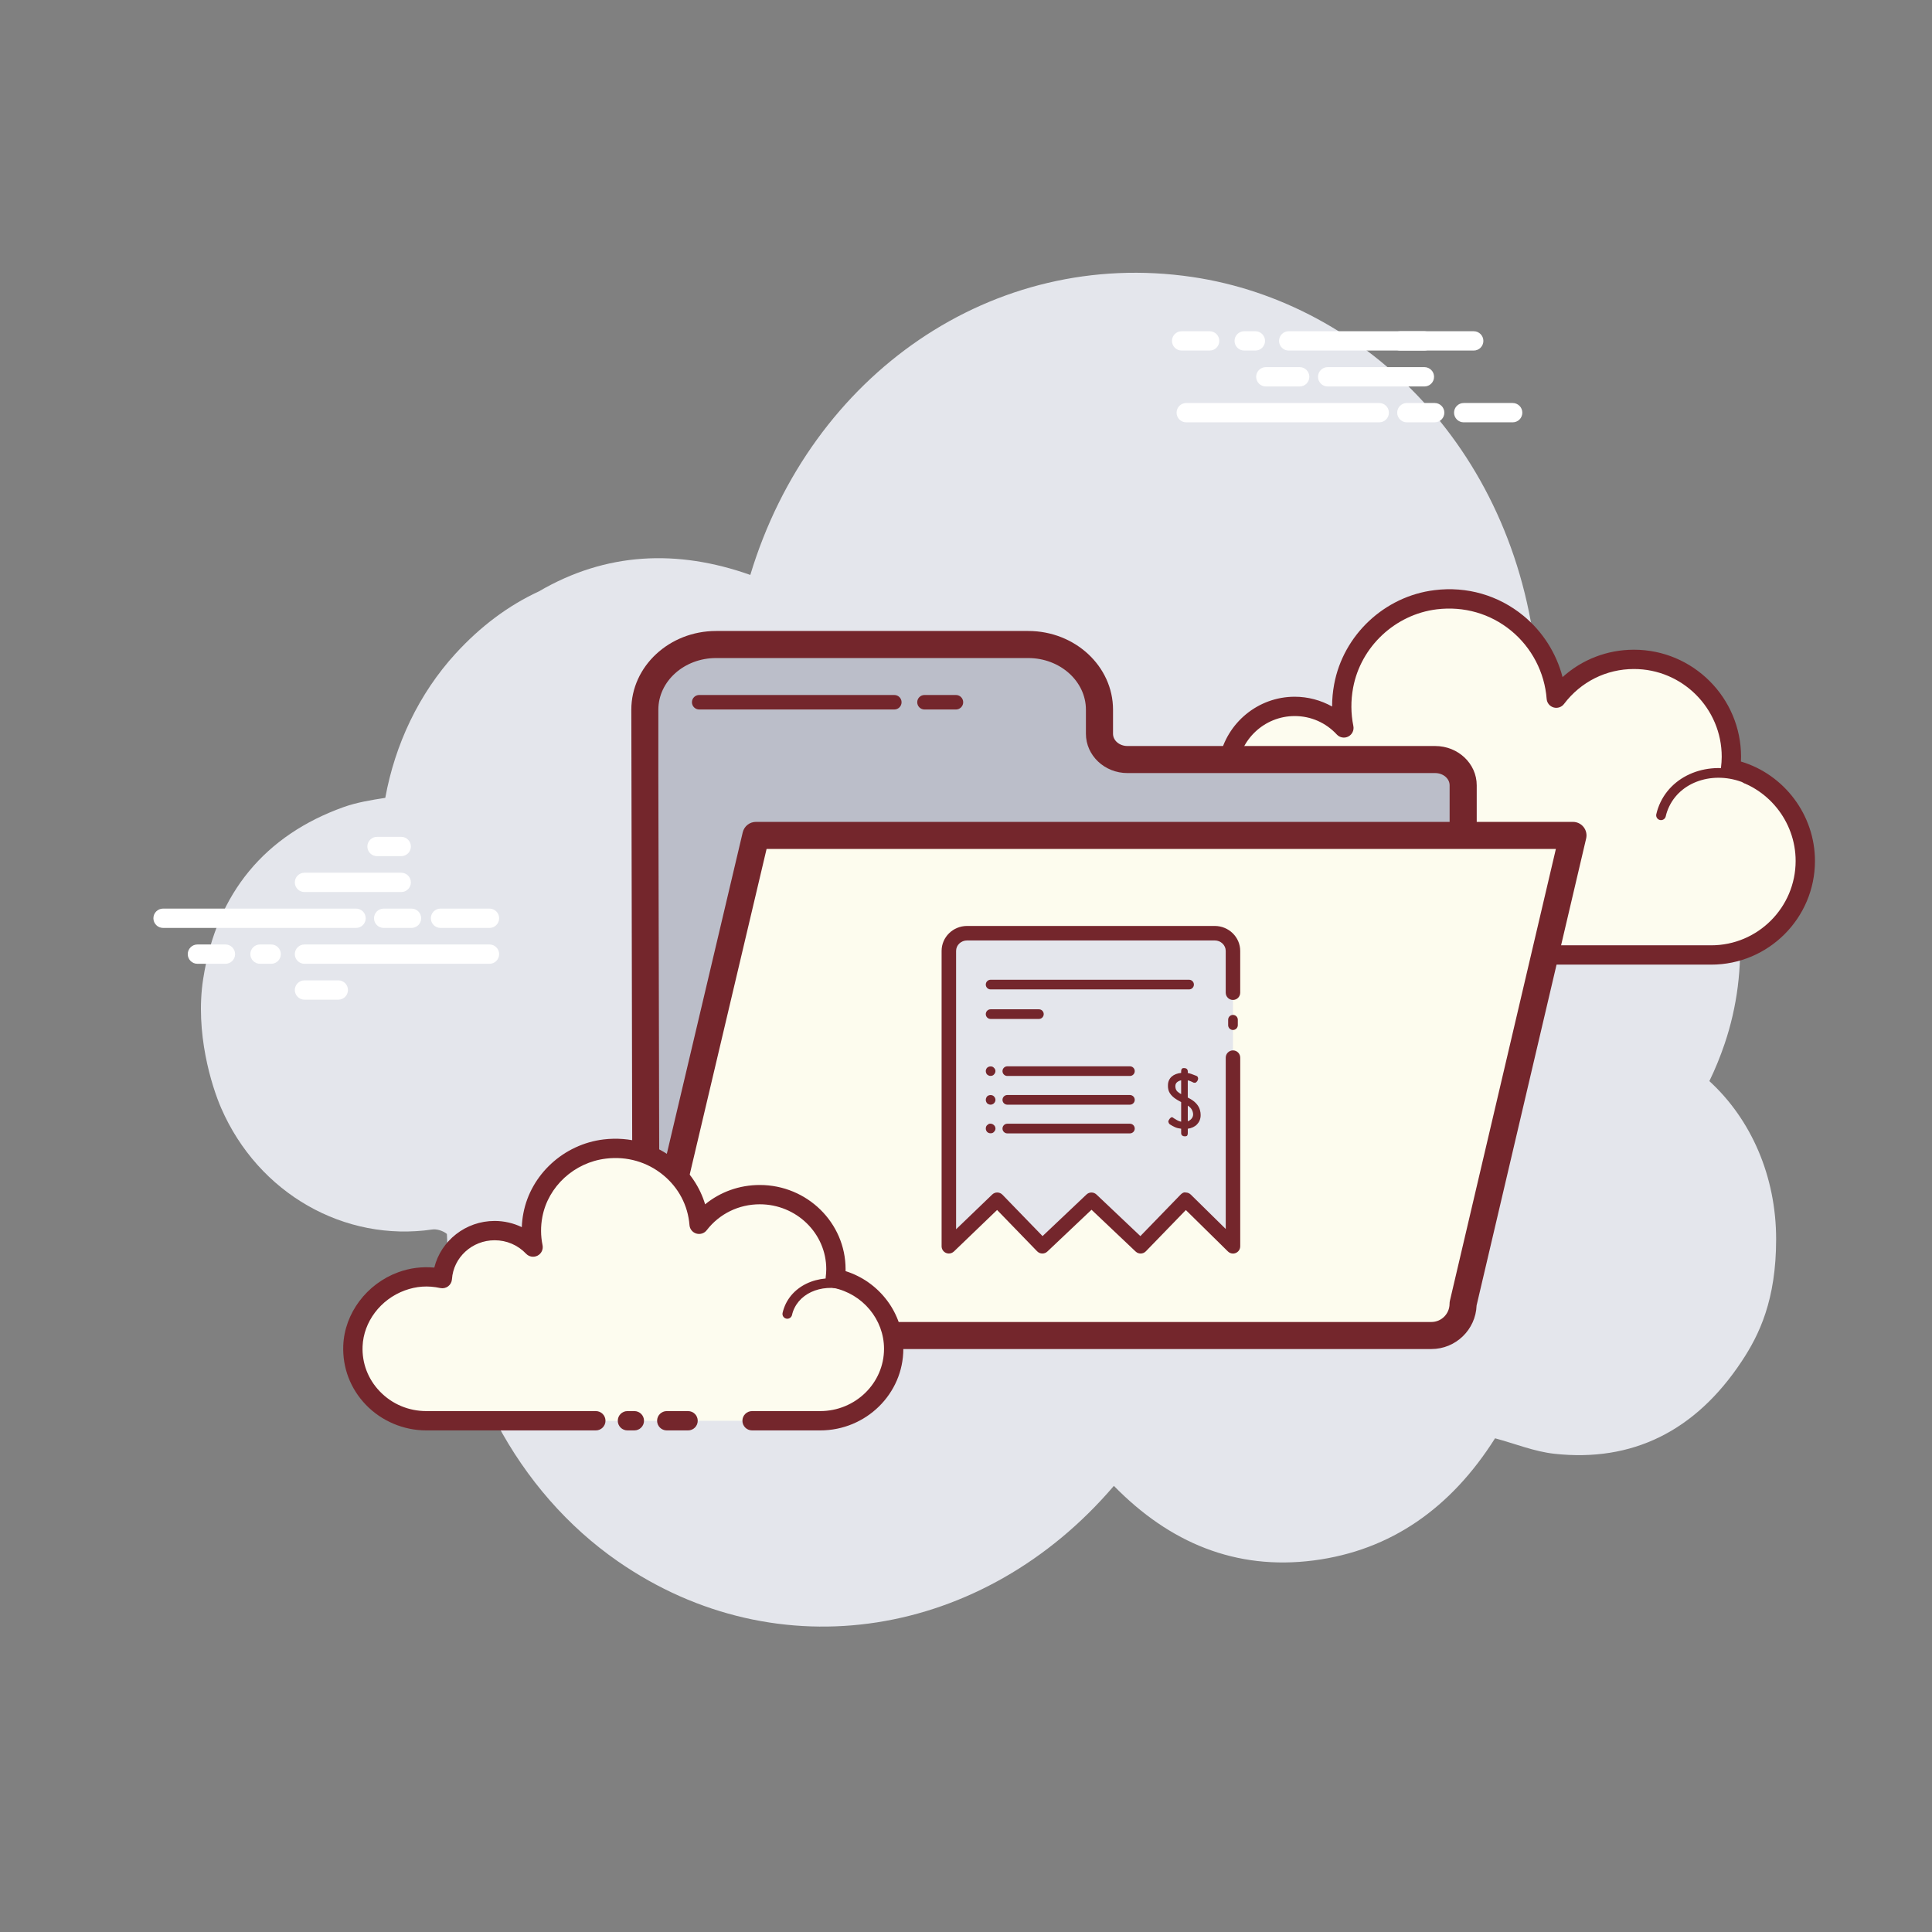 <svg width="408" height="408" viewBox="0 0 408 408" fill="none" xmlns="http://www.w3.org/2000/svg" xmlns:xlink="http://www.w3.org/1999/xlink">
<rect x="0" y="0" width="408" height="408" fill="#808080" stroke="none"/>
<path d="M360.984,228.309C362.202,225.804 363.28,223.172 364.214,220.414C374.912,188.839 358.736,151.022 324.668,141.895C320.982,95.636 288.478,63.905 251.77,58.491C209.753,52.298 171.259,78.989 158.451,121.413C143.013,115.946 127.97,116.611 113.796,124.893C107.366,127.868 101.482,132.258 96.203,138.031C88.451,146.505 83.416,157.207 81.364,168.488C78.324,168.965 75.338,169.447 72.523,170.455C56.109,176.342 45.75,188.46 42.91,206.71C41.139,218.072 44.709,229.411 46.7,233.993C54.563,252.091 72.796,262.358 91.319,259.64C92.241,259.506 93.58,259.922 94.375,260.586C95.354,289.518 109.402,315.104 130.475,329.718C164.286,353.17 207.787,345.944 235.229,313.786C246.988,325.814 260.982,331.656 277.424,329.534C293.77,327.424 306.462,318.404 315.724,303.74C320,304.892 324.06,306.552 328.254,307.008C344.676,308.804 358.012,302.272 367.796,287.506C371.542,281.856 375.084,274.528 375.084,261.688C375.084,248.452 369.828,236.396 360.984,228.309Z" fill="#E4E6EC"/>
<path d="M313.589,201.675C313.589,201.675 361.093,201.675 361.382,201.675C372.354,201.675 381.244,192.781 381.244,181.809C381.244,172.238 374.475,164.253 365.462,162.368C365.564,161.532 365.638,160.683 365.638,159.818C365.638,148.455 356.429,139.247 345.066,139.247C338.359,139.247 332.419,142.474 328.665,147.44C327.706,134.792 316.409,125.036 303.189,126.652C293.524,127.835 285.531,135.306 283.752,144.877C283.181,147.945 283.242,150.928 283.809,153.723C281.219,150.932 277.53,149.174 273.422,149.174C265.902,149.174 259.766,155.028 259.28,162.425C255.865,161.671 252.153,161.72 248.24,163.188C240.765,165.995 235.441,173.033 235.127,181.014C234.686,192.348 243.74,201.675 254.972,201.675C255.825,201.675 258.823,201.675 259.517,201.675L300.762,201.675Z" fill="#FDFCEF"/>
<path d="M361.381,203.71L313.588,203.71C312.462,203.71 311.548,202.796 311.548,201.67C311.548,200.544 312.462,199.63 313.588,199.63L361.381,199.63C371.206,199.63 379.203,191.634 379.203,181.805C379.203,173.412 373.25,166.076 365.045,164.363C364.009,164.147 363.307,163.171 363.438,162.115C363.527,161.36 363.593,160.593 363.593,159.814C363.593,149.593 355.282,141.282 345.061,141.282C339.219,141.282 333.833,143.975 330.283,148.671C329.773,149.348 328.884,149.634 328.084,149.397C327.268,149.157 326.689,148.443 326.624,147.598C326.199,142 323.462,136.749 319.108,133.179C314.714,129.577 309.153,127.986 303.429,128.675C294.632,129.752 287.362,136.566 285.75,145.248C285.248,147.957 285.265,150.67 285.803,153.318C285.983,154.216 285.55,155.122 284.734,155.538C283.927,155.962 282.927,155.783 282.307,155.113C279.977,152.6 276.815,151.217 273.412,151.217C267.039,151.217 261.727,156.199 261.307,162.559C261.266,163.155 260.972,163.702 260.495,164.057C260.022,164.412 259.41,164.546 258.83,164.416C255.415,163.657 252.184,163.881 248.953,165.097C242.172,167.639 237.435,174.065 237.162,181.091C236.97,185.995 238.732,190.634 242.123,194.159C245.513,197.688 250.075,199.63 254.967,199.63L300.756,199.63C301.883,199.63 302.796,200.544 302.796,201.67C302.796,202.796 301.883,203.71 300.756,203.71L254.975,203.71C248.961,203.71 243.355,201.324 239.189,196.991C235.024,192.658 232.853,186.958 233.09,180.932C233.428,172.286 239.23,164.387 247.525,161.278C250.781,160.058 254.151,159.654 257.545,160.062C259.083,152.657 265.664,147.137 273.42,147.137C276.199,147.137 278.916,147.863 281.315,149.202C281.311,147.639 281.458,146.068 281.748,144.505C283.682,134.089 292.392,125.917 302.939,124.628C309.773,123.779 316.436,125.705 321.703,130.026C325.779,133.367 328.672,137.945 329.982,142.992C334.094,139.275 339.406,137.206 345.065,137.206C357.534,137.206 367.677,147.349 367.677,159.818C367.677,160.156 367.668,160.491 367.648,160.821C376.808,163.559 383.283,172.111 383.283,181.813C383.283,193.886 373.458,203.71 361.381,203.71Z" fill="#74262C"/>
<path d="M296.252,162.926C288.904,162.445 282.58,167.52 282.127,174.26C282.07,175.097 282.107,175.921 282.229,176.725C280.814,175.125 278.712,174.036 276.305,173.881C271.899,173.591 268.092,176.504 267.537,180.462C266.734,180.242 265.901,180.095 265.032,180.038C258.602,179.617 253.07,184.057 252.674,189.956Z" fill="#FDFCEF"/>
<path d="M252.675,190.972C252.65,190.972 252.63,190.972 252.606,190.972C252.042,190.935 251.618,190.449 251.659,189.886C252.091,183.44 258.114,178.548 265.103,179.017C265.657,179.054 266.208,179.123 266.759,179.234C267.873,175.305 271.875,172.608 276.371,172.861C278.069,172.971 279.705,173.522 281.092,174.419C281.096,174.342 281.1,174.268 281.108,174.191C281.598,166.9 288.363,161.396 296.319,161.906C296.882,161.943 297.306,162.428 297.265,162.991C297.233,163.55 296.825,163.999 296.18,163.942C289.374,163.489 283.552,168.156 283.14,174.325C283.091,175.08 283.124,175.835 283.234,176.565C283.303,177.01 283.071,177.451 282.659,177.642C282.243,177.834 281.757,177.732 281.459,177.398C280.17,175.941 278.265,175.027 276.233,174.892C272.385,174.648 269.019,177.149 268.546,180.592C268.501,180.882 268.342,181.143 268.097,181.302C267.857,181.465 267.563,181.518 267.269,181.437C266.486,181.225 265.727,181.098 264.964,181.045C259.08,180.649 254.05,184.684 253.687,190.013C253.654,190.56 253.209,190.972 252.675,190.972Z" fill="#74262C"/>
<path d="M369.423,164.698C362.52,161.442 354.535,163.748 351.589,169.843C351.222,170.602 350.953,171.381 350.773,172.173Z" fill="#FDFCEF"/>
<path d="M350.773,173.192C350.7,173.192 350.627,173.184 350.549,173.168C349.998,173.045 349.652,172.498 349.778,171.948C349.978,171.074 350.276,170.218 350.671,169.398C353.85,162.804 362.455,160.279 369.86,163.775C370.37,164.016 370.59,164.624 370.349,165.134C370.105,165.648 369.493,165.856 368.991,165.624C362.601,162.613 355.2,164.697 352.512,170.291C352.181,170.968 351.932,171.678 351.769,172.405C351.663,172.874 351.239,173.192 350.773,173.192Z" fill="#74262C"/>
<path d="M75.19,195.958L34.435,195.958C33.308,195.958 32.395,195.044 32.395,193.918C32.395,192.792 33.308,191.878 34.435,191.878L75.19,191.878C76.316,191.878 77.23,192.792 77.23,193.918C77.23,195.044 76.32,195.958 75.19,195.958ZM86.899,195.958L81.024,195.958C79.898,195.958 78.984,195.044 78.984,193.918C78.984,192.792 79.898,191.878 81.024,191.878L86.899,191.878C88.025,191.878 88.939,192.792 88.939,193.918C88.939,195.044 88.029,195.958 86.899,195.958ZM103.37,195.958L93.027,195.958C91.901,195.958 90.987,195.044 90.987,193.918C90.987,192.792 91.901,191.878 93.027,191.878L103.37,191.878C104.496,191.878 105.41,192.792 105.41,193.918C105.41,195.044 104.5,195.958 103.37,195.958ZM103.37,203.534L64.3,203.534C63.174,203.534 62.26,202.621 62.26,201.494C62.26,200.368 63.174,199.454 64.3,199.454L103.37,199.454C104.496,199.454 105.41,200.368 105.41,201.494C105.41,202.621 104.5,203.534 103.37,203.534ZM57.266,203.534L54.908,203.534C53.782,203.534 52.868,202.621 52.868,201.494C52.868,200.368 53.782,199.454 54.908,199.454L57.266,199.454C58.392,199.454 59.306,200.368 59.306,201.494C59.306,202.621 58.392,203.534 57.266,203.534ZM47.605,203.534L41.689,203.534C40.563,203.534 39.649,202.621 39.649,201.494C39.649,200.368 40.563,199.454 41.689,199.454L47.605,199.454C48.731,199.454 49.645,200.368 49.645,201.494C49.645,202.621 48.735,203.534 47.605,203.534ZM84.729,188.381L64.3,188.381C63.174,188.381 62.26,187.467 62.26,186.341C62.26,185.215 63.174,184.301 64.3,184.301L84.729,184.301C85.855,184.301 86.769,185.215 86.769,186.341C86.769,187.467 85.855,188.381 84.729,188.381ZM84.729,180.805L79.621,180.805C78.495,180.805 77.581,179.891 77.581,178.765C77.581,177.639 78.495,176.725 79.621,176.725L84.729,176.725C85.855,176.725 86.769,177.639 86.769,178.765C86.769,179.891 85.855,180.805 84.729,180.805ZM71.444,211.111L64.3,211.111C63.174,211.111 62.26,210.197 62.26,209.071C62.26,207.945 63.174,207.031 64.3,207.031L71.444,207.031C72.57,207.031 73.484,207.945 73.484,209.071C73.484,210.197 72.574,211.111 71.444,211.111ZM291.267,89.188L250.511,89.188C249.385,89.188 248.471,88.274 248.471,87.148C248.471,86.022 249.385,85.108 250.511,85.108L291.267,85.108C292.393,85.108 293.307,86.022 293.307,87.148C293.307,88.274 292.397,89.188 291.267,89.188ZM302.977,89.188L297.101,89.188C295.975,89.188 295.061,88.274 295.061,87.148C295.061,86.022 295.975,85.108 297.101,85.108L302.977,85.108C304.103,85.108 305.017,86.022 305.017,87.148C305.017,88.274 304.107,89.188 302.977,89.188ZM319.447,89.188L309.105,89.188C307.979,89.188 307.065,88.274 307.065,87.148C307.065,86.022 307.979,85.108 309.105,85.108L319.447,85.108C320.573,85.108 321.487,86.022 321.487,87.148C321.487,88.274 320.577,89.188 319.447,89.188ZM311.219,74.031L272.149,74.031C271.021,74.031 270.109,73.117 270.109,71.991C270.109,70.865 271.021,69.951 272.149,69.951L311.219,69.951C312.345,69.951 313.259,70.865 313.259,71.991C313.259,73.117 312.345,74.031 311.219,74.031ZM265.111,74.031L262.751,74.031C261.625,74.031 260.711,73.117 260.711,71.991C260.711,70.865 261.625,69.951 262.751,69.951L265.111,69.951C266.237,69.951 267.151,70.865 267.151,71.991C267.151,73.117 266.237,74.031 265.111,74.031ZM255.453,74.031L249.537,74.031C248.411,74.031 247.497,73.117 247.497,71.991C247.497,70.865 248.411,69.951 249.537,69.951L255.453,69.951C256.579,69.951 257.493,70.865 257.493,71.991C257.493,73.117 256.579,74.031 255.453,74.031ZM300.805,81.612L280.377,81.612C279.251,81.612 278.337,80.698 278.337,79.572C278.337,78.446 279.251,77.532 280.377,77.532L300.805,77.532C301.933,77.532 302.845,78.446 302.845,79.572C302.845,80.698 301.933,81.612 300.805,81.612Z" fill="#FFFFFF"/>
<path d="M300.806,74.031L295.694,74.031C294.568,74.031 293.654,73.117 293.654,71.991C293.654,70.865 294.568,69.951 295.694,69.951L300.806,69.951C301.932,69.951 302.846,70.865 302.846,71.991C302.846,73.117 301.932,74.031 300.806,74.031ZM274.466,81.612L267.317,81.612C266.191,81.612 265.277,80.698 265.277,79.572C265.277,78.446 266.191,77.532 267.317,77.532L274.466,77.532C275.592,77.532 276.506,78.446 276.506,79.572C276.506,80.698 275.592,81.612 274.466,81.612Z" fill="#FFFFFF"/>
<path d="M238.088,160.402C234.824,160.402 232.181,157.97 232.181,154.967L232.181,149.875C232.181,142.307 225.412,136.109 217.142,136.109L151.209,136.109C142.939,136.109 136.17,142.303 136.17,149.875L136.17,160.846L136.17,163.829L136.427,275.086C148.177,275.609 149.165,279.636 165.044,279.636L280.182,279.636C296.024,279.636 308.987,267.73 308.987,253.181L308.987,165.836C308.987,162.833 306.343,160.402 303.079,160.402L238.088,160.402Z" fill="#BBBEC9"/>
<path d="M280.186,282.49L165.048,282.49C155.779,282.49 151.172,281.123 147.113,279.92C144.045,279.01 141.152,278.153 136.305,277.937C134.783,277.868 133.579,276.615 133.575,275.089L133.322,149.874C133.322,140.71 141.352,133.252 151.217,133.252L217.15,133.252C227.019,133.252 235.049,140.71 235.049,149.874L235.049,154.966C235.049,156.39 236.416,157.544 238.097,157.544L303.091,157.544C307.926,157.544 311.855,161.265 311.855,165.835L311.855,253.18C311.847,269.34 297.644,282.49 280.186,282.49ZM139.275,272.425C143.273,272.825 146.04,273.645 148.728,274.444C152.596,275.591 156.603,276.778 165.044,276.778L280.186,276.778C294.494,276.778 306.131,266.195 306.131,253.18L306.131,165.835C306.131,164.411 304.76,163.256 303.079,163.256L238.084,163.256C233.254,163.256 229.325,159.535 229.325,154.966L229.325,149.874C229.325,143.86 223.857,138.968 217.142,138.968L151.209,138.968C144.493,138.968 139.03,143.86 139.03,149.874L139.03,163.823L139.275,272.425Z" fill="#74262C"/>
<path d="M302.284,282.035L143.755,282.035C139.708,282.035 136.428,278.746 136.428,274.687L159.627,176.424L332.174,176.424L308.979,275.327C308.979,279.032 305.98,282.035 302.284,282.035Z" fill="#FDFCEE"/>
<path d="M302.282,284.89L143.758,284.89C138.14,284.89 133.57,280.312 133.57,274.69C133.57,274.47 133.599,274.249 133.648,274.033L156.851,175.77C157.157,174.481 158.307,173.567 159.633,173.567L332.181,173.567C333.054,173.567 333.878,173.967 334.42,174.652C334.962,175.334 335.162,176.227 334.962,177.076L311.826,275.685C311.638,280.794 307.431,284.89 302.282,284.89ZM139.29,274.984C139.441,277.321 141.388,279.178 143.758,279.178L302.282,279.178C304.4,279.178 306.118,277.452 306.118,275.326C306.118,275.106 306.146,274.89 306.195,274.674L328.57,179.283L161.886,179.283L139.29,274.984ZM201.878,149.83L195.231,149.83C194.387,149.83 193.701,149.144 193.701,148.3C193.701,147.455 194.387,146.77 195.231,146.77L201.878,146.77C202.722,146.77 203.408,147.455 203.408,148.3C203.408,149.144 202.722,149.83 201.878,149.83ZM188.863,149.83L147.654,149.83C146.81,149.83 146.124,149.144 146.124,148.3C146.124,147.455 146.81,146.77 147.654,146.77L188.863,146.77C189.707,146.77 190.393,147.455 190.393,148.3C190.393,149.144 189.707,149.83 188.863,149.83Z" fill="#74262C"/>
<path d="M260.382,209.639L260.382,200.814C260.382,198.753 258.648,197.068 256.526,197.068L204.233,197.068C202.111,197.068 200.377,198.753 200.377,200.814L200.377,263.189L210.597,253.364L220.124,263.189L230.5,253.364L240.875,263.189L250.402,253.364L260.386,263.189L260.386,223.348Z" fill="#E4E6EC"/>
<path d="M200.378,264.719C200.174,264.719 199.97,264.679 199.782,264.597C199.215,264.356 198.848,263.801 198.848,263.189L198.848,200.814C198.848,197.905 201.263,195.543 204.229,195.543L256.527,195.543C259.497,195.543 261.908,197.909 261.908,200.814L261.908,209.639C261.908,210.484 261.223,211.169 260.378,211.169C259.534,211.169 258.848,210.484 258.848,209.639L258.848,200.814C258.848,199.594 257.804,198.603 256.527,198.603L204.229,198.603C202.952,198.603 201.908,199.594 201.908,200.814L201.908,259.595L209.537,252.259C210.137,251.676 211.104,251.688 211.696,252.3L220.166,261.039L229.444,252.255C230.035,251.696 230.957,251.696 231.549,252.255L240.823,261.039L249.297,252.3C249.586,252.002 250.003,251.716 250.398,251.835C250.802,251.835 251.186,251.994 251.471,252.275L258.852,259.538L258.852,223.352C258.852,222.508 259.538,221.822 260.382,221.822C261.227,221.822 261.912,222.508 261.912,223.352L261.912,263.193C261.912,263.81 261.541,264.369 260.974,264.605C260.403,264.846 259.75,264.715 259.313,264.283L250.427,255.539L241.977,264.258C241.39,264.858 240.435,264.879 239.827,264.303L230.504,255.474L221.177,264.303C220.574,264.874 219.615,264.858 219.027,264.254L210.565,255.523L201.447,264.291C201.145,264.568 200.765,264.719 200.378,264.719Z" fill="#74262C"/>
<path d="M260.381,217.512C259.818,217.512 259.361,217.055 259.361,216.492L259.361,215.35C259.361,214.787 259.818,214.33 260.381,214.33C260.944,214.33 261.401,214.787 261.401,215.35L261.401,216.492C261.401,217.055 260.944,217.512 260.381,217.512ZM251.108,208.944L209.198,208.944C208.635,208.944 208.178,208.487 208.178,207.924C208.178,207.361 208.635,206.904 209.198,206.904L251.108,206.904C251.671,206.904 252.128,207.361 252.128,207.924C252.128,208.487 251.671,208.944 251.108,208.944ZM219.394,215.183L209.198,215.183C208.635,215.183 208.178,214.726 208.178,214.163C208.178,213.6 208.635,213.143 209.198,213.143L219.394,213.143C219.957,213.143 220.414,213.6 220.414,214.163C220.414,214.726 219.957,215.183 219.394,215.183ZM209.202,227.206C209.079,227.206 208.916,227.206 208.79,227.125C208.671,227.084 208.586,227.002 208.463,226.921C208.382,226.839 208.3,226.717 208.259,226.594C208.219,226.472 208.178,226.35 208.178,226.186C208.178,225.942 208.296,225.656 208.459,225.493C208.831,225.126 209.565,225.085 209.891,225.493C210.095,225.656 210.218,225.942 210.218,226.186C210.218,226.472 210.095,226.717 209.891,226.921C209.732,227.125 209.443,227.206 209.202,227.206ZM238.615,227.223L212.727,227.223C212.164,227.223 211.707,226.766 211.707,226.203C211.707,225.64 212.164,225.183 212.727,225.183L238.615,225.183C239.178,225.183 239.635,225.64 239.635,226.203C239.635,226.766 239.178,227.223 238.615,227.223ZM209.202,233.285C208.916,233.285 208.671,233.163 208.463,233C208.3,232.796 208.182,232.551 208.182,232.265C208.182,231.98 208.3,231.735 208.463,231.531C208.835,231.164 209.569,231.164 209.895,231.531C210.099,231.735 210.222,231.98 210.222,232.265C210.222,232.551 210.099,232.796 209.895,233C209.732,233.163 209.443,233.285 209.202,233.285ZM238.615,233.285L212.727,233.285C212.164,233.285 211.707,232.829 211.707,232.265C211.707,231.702 212.164,231.245 212.727,231.245L238.615,231.245C239.178,231.245 239.635,231.702 239.635,232.265C239.635,232.829 239.178,233.285 238.615,233.285ZM209.202,239.324C208.916,239.324 208.671,239.242 208.463,239.038C208.3,238.875 208.182,238.589 208.182,238.345C208.182,238.059 208.263,237.773 208.463,237.61C208.586,237.529 208.671,237.447 208.79,237.365C209.157,237.202 209.647,237.325 209.895,237.61C210.018,237.692 210.099,237.814 210.14,237.937C210.181,238.059 210.226,238.181 210.226,238.345C210.226,238.589 210.103,238.834 209.899,239.038C209.732,239.242 209.483,239.324 209.202,239.324ZM238.615,239.348L212.727,239.348C212.164,239.348 211.707,238.891 211.707,238.328C211.707,237.765 212.164,237.308 212.727,237.308L238.615,237.308C239.178,237.308 239.635,237.765 239.635,238.328C239.635,238.891 239.178,239.348 238.615,239.348ZM247.966,236.199C247.982,236.199 248.019,236.215 248.076,236.252L248.048,236.239C248.313,236.415 248.549,236.558 248.762,236.66C248.974,236.762 249.194,236.835 249.435,236.88L249.435,232.735L249.19,232.6C248.888,232.441 248.598,232.274 248.325,232.094C248.052,231.919 247.803,231.719 247.582,231.507C247.362,231.294 247.179,231.066 247.028,230.825C246.877,230.585 246.775,230.323 246.717,230.038C246.681,229.895 246.66,229.764 246.656,229.638C246.652,229.511 246.648,229.381 246.648,229.238C246.648,228.822 246.717,228.455 246.86,228.145C247.003,227.835 247.195,227.569 247.444,227.353C247.689,227.137 247.982,226.961 248.321,226.831C248.66,226.705 249.031,226.615 249.435,226.574L249.435,226.199C249.435,226.023 249.476,225.872 249.557,225.746C249.639,225.619 249.79,225.558 250.01,225.558L250.063,225.558C250.54,225.558 250.802,225.787 250.846,226.239L250.834,226.598C251.091,226.643 251.352,226.713 251.622,226.807C251.891,226.9 252.197,227.019 252.536,227.157L252.495,227.133C252.65,227.186 252.772,227.251 252.858,227.333C252.944,227.414 252.997,227.541 253.017,227.72L253.017,227.802C253.017,227.863 253.001,227.945 252.968,228.043C252.935,228.141 252.886,228.234 252.825,228.324C252.76,228.414 252.687,228.491 252.605,228.557C252.523,228.626 252.429,228.659 252.332,228.659C252.25,228.659 252.172,228.651 252.103,228.638C252.034,228.626 251.956,228.589 251.862,228.524L251.862,228.536L251.711,228.459C251.446,228.324 251.152,228.218 250.834,228.141L250.834,231.78L250.887,231.809C251.63,232.172 252.201,232.576 252.605,233.02C253.009,233.465 253.274,233.926 253.401,234.407C253.454,234.611 253.494,234.799 253.519,234.966C253.543,235.134 253.551,235.309 253.551,235.485C253.551,235.893 253.482,236.26 253.347,236.59C253.209,236.921 253.021,237.206 252.784,237.451C252.548,237.696 252.262,237.896 251.928,238.051C251.593,238.206 251.23,238.312 250.838,238.365L250.838,239.324C250.838,239.503 250.802,239.654 250.728,239.777C250.655,239.903 250.504,239.964 250.275,239.964L250.194,239.964C249.965,239.964 249.782,239.903 249.643,239.785C249.504,239.667 249.435,239.491 249.435,239.259L249.435,238.365C248.941,238.312 248.517,238.206 248.158,238.047C247.799,237.888 247.436,237.688 247.06,237.447C246.958,237.37 246.889,237.292 246.856,237.219C246.819,237.149 246.779,237.051 246.734,236.925L246.734,236.847C246.734,236.766 246.758,236.676 246.807,236.574C246.856,236.472 246.917,236.374 246.991,236.28C247.064,236.186 247.142,236.109 247.223,236.039C247.305,235.974 247.383,235.937 247.456,235.937C247.558,235.937 247.644,235.966 247.725,236.023C247.803,236.08 247.876,236.141 247.95,236.203L247.966,236.203C247.982,236.211 247.999,236.215 248.007,236.215L247.966,236.199ZM248.672,230.536C248.888,230.731 249.141,230.903 249.435,231.054L249.435,228.137C249.088,228.21 248.798,228.345 248.562,228.549C248.329,228.753 248.211,229.03 248.211,229.377C248.211,229.43 248.211,229.487 248.219,229.548C248.223,229.609 248.235,229.687 248.252,229.777C248.317,230.087 248.46,230.34 248.672,230.536ZM251.495,234.048C251.312,233.832 251.091,233.64 250.838,233.481L250.838,236.798C251.161,236.672 251.426,236.484 251.642,236.223C251.858,235.966 251.964,235.664 251.964,235.317C251.964,235.219 251.956,235.13 251.936,235.052C251.915,234.975 251.899,234.889 251.883,234.799C251.805,234.518 251.675,234.265 251.495,234.048Z" fill="#74262C"/>
<path d="M158.819,300.035C166.473,300.035 173.107,300.035 173.205,300.035C181.777,300.035 188.729,293.234 188.729,284.841C188.729,277.522 183.437,271.41 176.395,269.969C176.477,269.329 176.53,268.68 176.53,268.019C176.53,259.329 169.333,252.283 160.451,252.283C155.208,252.283 150.565,254.751 147.631,258.55C146.881,248.876 138.051,241.414 127.721,242.65C120.169,243.556 113.918,249.268 112.531,256.591C112.086,258.941 112.131,261.218 112.576,263.36C110.552,261.226 107.668,259.88 104.457,259.88C98.581,259.88 93.783,264.355 93.404,270.014C90.736,269.435 87.835,269.476 84.775,270.598C78.932,272.744 74.771,278.129 74.526,284.233C74.179,292.903 81.258,300.035 90.038,300.035C90.703,300.035 93.049,300.035 93.588,300.035L125.824,300.035M132.499,300.035L133.959,300.035Z" fill="#FDFCEF"/>
<path d="M173.205,302.074L158.823,302.074C157.697,302.074 156.783,301.161 156.783,300.034C156.783,298.908 157.697,297.994 158.823,297.994L173.205,297.994C180.639,297.994 186.689,292.095 186.689,284.841C186.689,278.651 182.189,273.237 175.987,271.968C174.947,271.756 174.241,270.777 174.372,269.72C174.441,269.161 174.49,268.598 174.49,268.019C174.49,260.467 168.195,254.322 160.455,254.322C156.016,254.322 151.932,256.317 149.247,259.793C148.733,260.467 147.852,260.74 147.052,260.503C146.244,260.263 145.665,259.549 145.604,258.708C145.281,254.571 143.307,250.813 140.039,248.137C136.677,245.375 132.38,244.138 127.97,244.677C121.283,245.477 115.763,250.536 114.539,256.974C114.155,258.977 114.171,260.989 114.575,262.947C114.763,263.841 114.331,264.747 113.523,265.167C112.719,265.587 111.727,265.424 111.099,264.763C109.357,262.931 106.999,261.919 104.457,261.919C99.712,261.919 95.75,265.534 95.444,270.153C95.403,270.744 95.11,271.291 94.636,271.646C94.163,272.001 93.559,272.131 92.98,272.009C90.377,271.446 87.937,271.613 85.481,272.515C80.356,274.396 76.774,279.141 76.57,284.314C76.427,287.868 77.717,291.25 80.205,293.833C82.784,296.517 86.276,297.994 90.042,297.994L125.828,297.994C126.954,297.994 127.868,298.908 127.868,300.034C127.868,301.161 126.954,302.074 125.828,302.074L90.042,302.074C85.224,302.074 80.568,300.1 77.26,296.66C74,293.266 72.306,288.823 72.49,284.151C72.759,277.346 77.419,271.132 84.073,268.684C86.558,267.77 89.124,267.452 91.715,267.688C93.115,262.017 98.337,257.839 104.457,257.839C106.456,257.839 108.423,258.296 110.193,259.149C110.23,258.169 110.34,257.19 110.528,256.211C112.078,248.043 119.051,241.633 127.48,240.625C133.001,239.973 138.39,241.507 142.625,244.983C145.661,247.472 147.815,250.703 148.909,254.33C152.119,251.699 156.159,250.246 160.455,250.246C170.443,250.246 178.57,258.223 178.57,268.023C178.57,268.161 178.566,268.296 178.566,268.435C185.735,270.691 190.765,277.329 190.765,284.845C190.765,294.343 182.891,302.074 173.205,302.074ZM133.963,302.074L132.503,302.074C131.377,302.074 130.463,301.161 130.463,300.034C130.463,298.908 131.377,297.994 132.503,297.994L133.963,297.994C135.09,297.994 136.003,298.908 136.003,300.034C136.003,301.161 135.09,302.074 133.963,302.074Z" fill="#74262C"/>
<path d="M166.265,278.493C166.191,278.493 166.118,278.484 166.04,278.468C165.49,278.346 165.143,277.799 165.269,277.248C165.42,276.583 165.653,275.926 165.959,275.298C168.419,270.324 175.204,268.484 181.087,271.206C181.602,271.442 181.826,272.05 181.585,272.56C181.349,273.07 180.732,273.291 180.235,273.058C175.351,270.794 169.761,272.209 167.791,276.2C167.55,276.681 167.37,277.183 167.26,277.693C167.15,278.166 166.73,278.493 166.265,278.493ZM145.306,302.075L140.806,302.075C139.68,302.075 138.766,301.161 138.766,300.035C138.766,298.909 139.68,297.995 140.806,297.995L145.306,297.995C146.432,297.995 147.346,298.909 147.346,300.035C147.346,301.161 146.432,302.075 145.306,302.075Z" fill="#74262C"/>
</svg>
